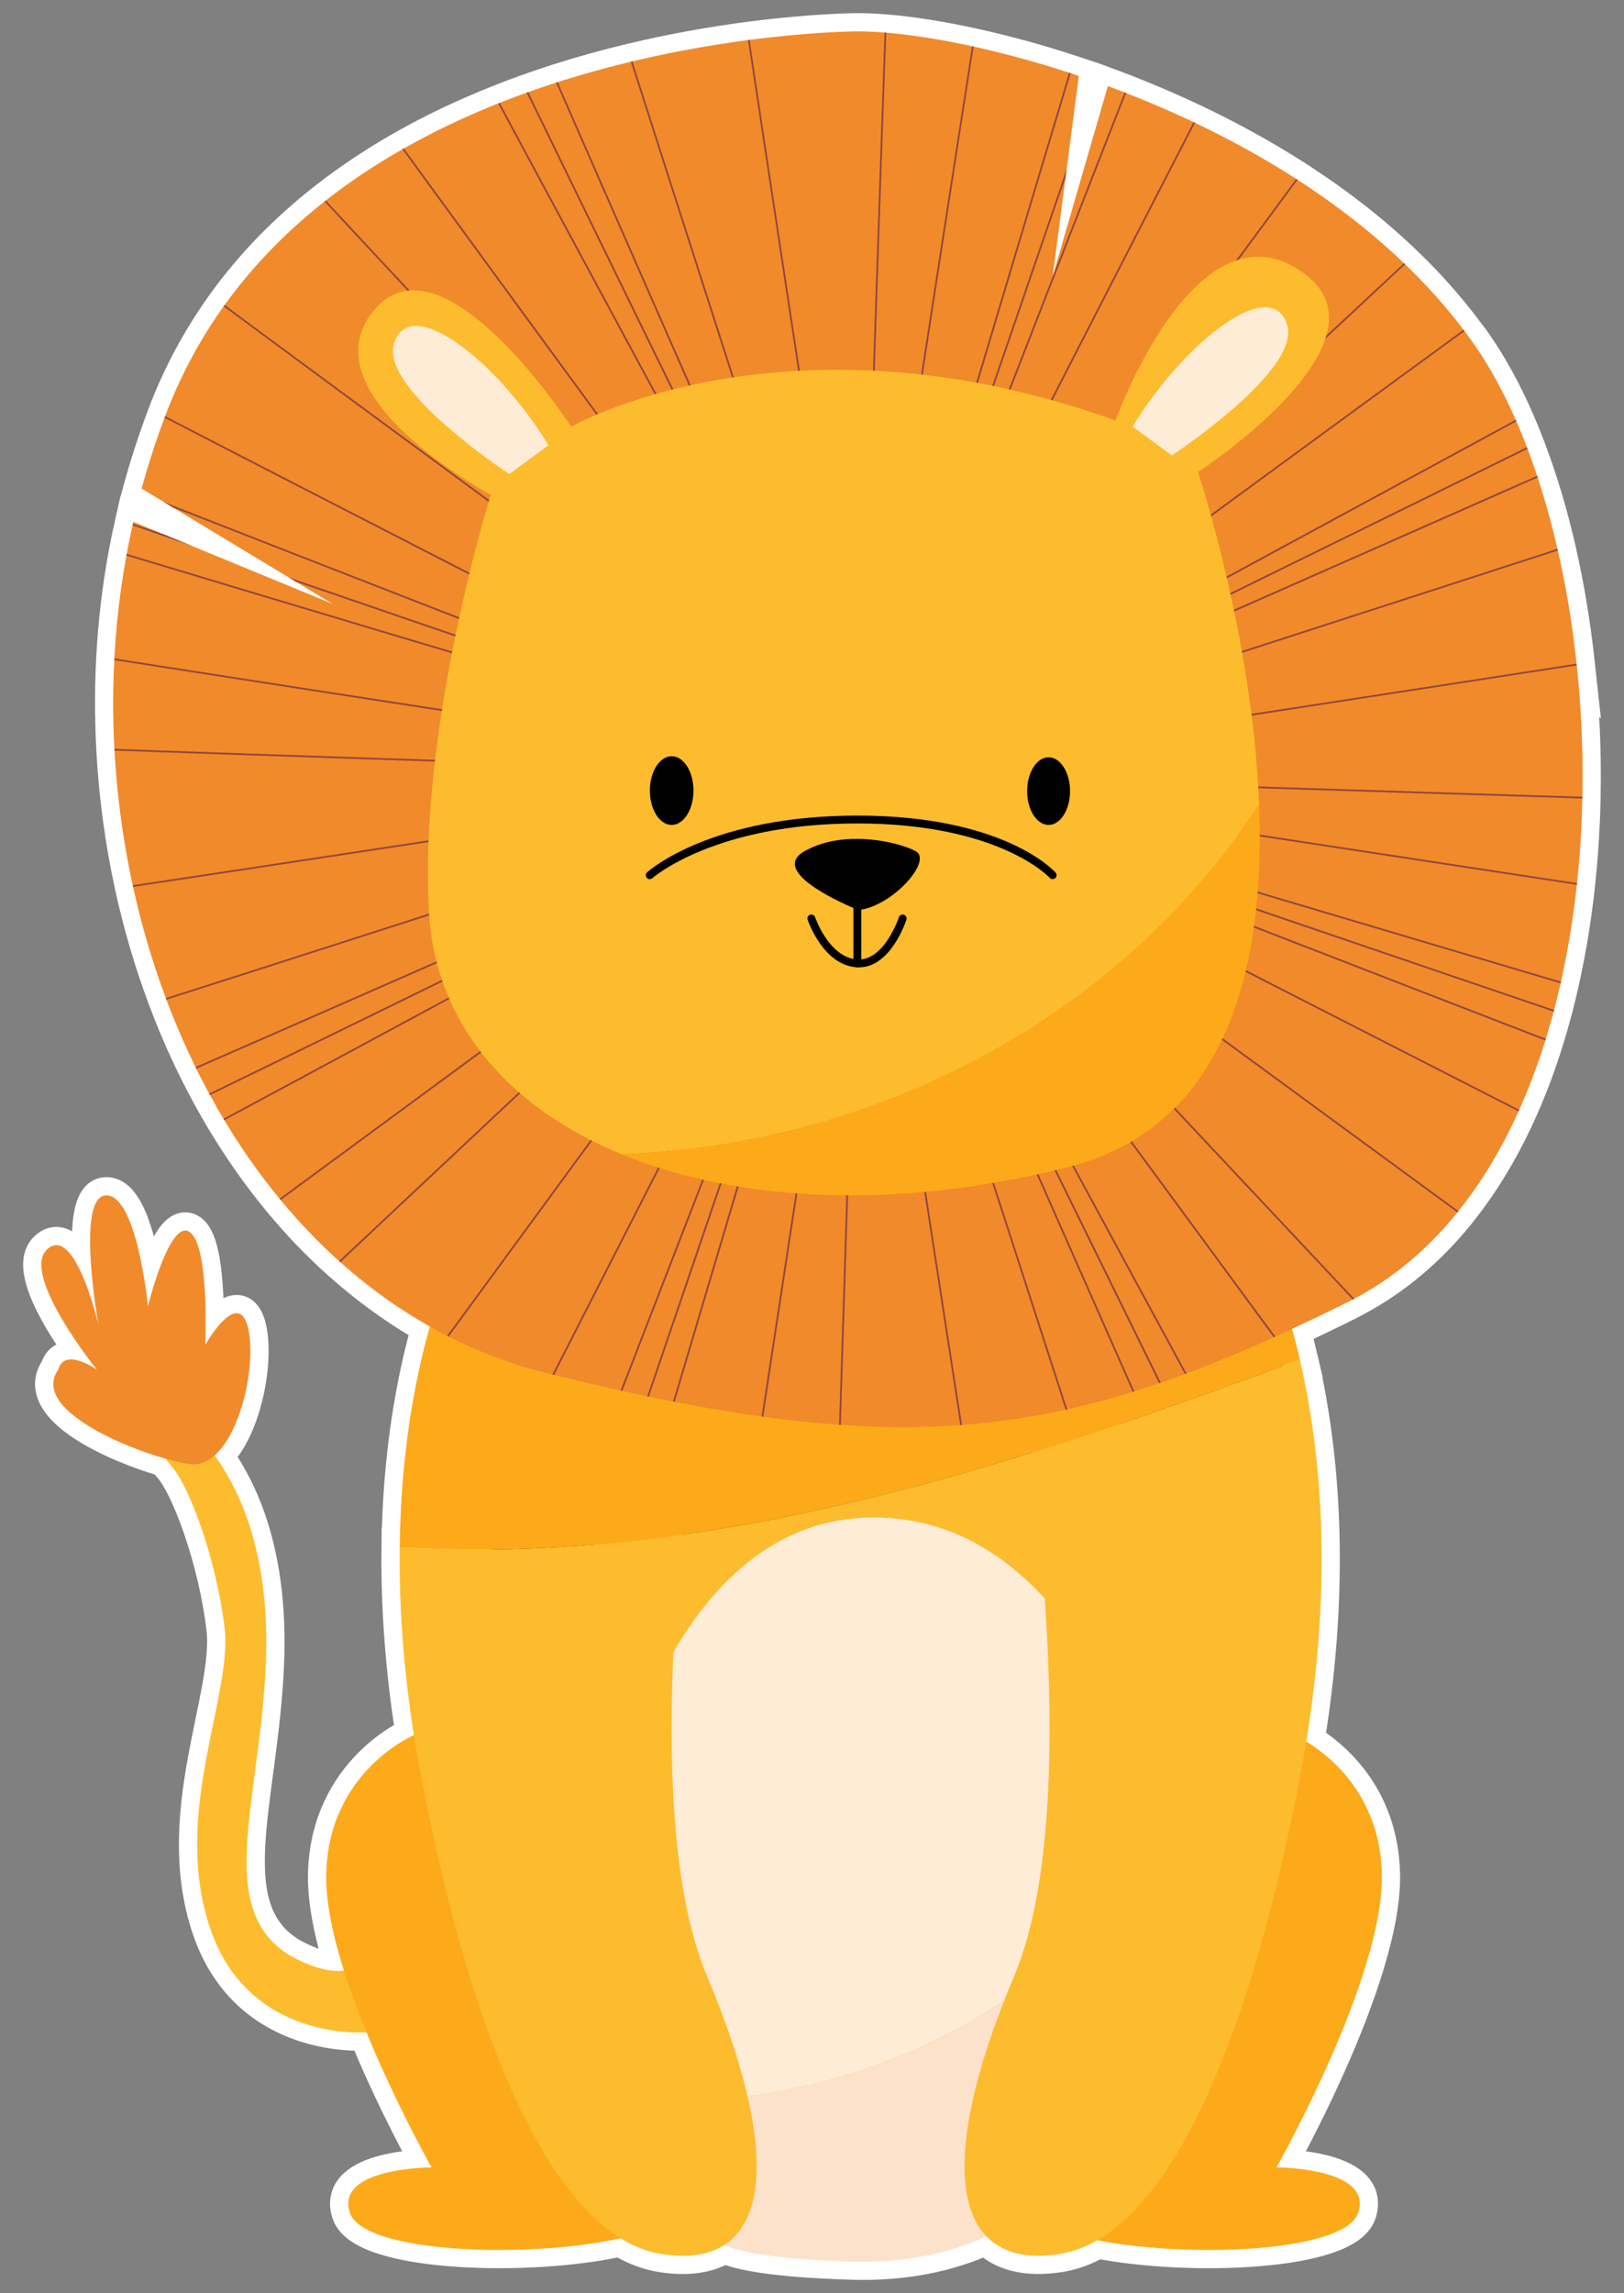<?xml version="1.0" encoding="UTF-8"?>
<svg id="_Слой_1" data-name="Слой 1" xmlns="http://www.w3.org/2000/svg" width="178.125" height="251.446" xmlns:xlink="http://www.w3.org/1999/xlink" viewBox="0 0 178.125 251.446">
  <rect x="0" y="0" width="178.125" height="251.446" fill="#808080" stroke="none"/>
  <defs>
    <clipPath id="clippath">
      <path d="m161.489,37.477c-9.725-13.666-25.58-22.721-39.976-28.033l-6.057,20.887,2.871-22.006c-10.011-3.37-19.01-4.901-24.293-4.885,0,0-60.017.054-75.909,42.159-.997,2.644-1.86,5.306-2.592,7.977l20.932,12.638-21.841-8.995c-8.868,38.737,9.454,84.467,45.478,93.392,39.643,9.822,56.943,7.433,87.679-7.806,32.425-16.078,31.044-80.966,13.708-105.328Z" style="fill: none;"/>
    </clipPath>
    <clipPath id="clippath-1">
      <path d="m161.489,37.477c-9.725-13.666-25.58-22.721-39.976-28.033l-6.057,20.887,2.871-22.006c-10.011-3.37-19.01-4.901-24.293-4.885,0,0-60.017.054-75.909,42.159-.997,2.644-1.86,5.306-2.592,7.977l20.932,12.638-21.841-8.995c-8.868,38.737,9.454,84.467,45.478,93.392,39.643,9.822,56.943,7.433,87.679-7.806,32.425-16.078,31.044-80.966,13.708-105.328Z" style="fill: none;"/>
    </clipPath>
    <clipPath id="clippath-2">
      <path d="m161.489,37.477c-9.725-13.666-25.58-22.721-39.976-28.033l-6.057,20.887,2.871-22.006c-10.011-3.37-19.01-4.901-24.293-4.885,0,0-60.017.054-75.909,42.159-.997,2.644-1.86,5.306-2.592,7.977l20.932,12.638-21.841-8.995c-8.868,38.737,9.454,84.467,45.478,93.392,39.643,9.822,56.943,7.433,87.679-7.806,32.425-16.078,31.044-80.966,13.708-105.328Z" style="fill: none;"/>
    </clipPath>
    <clipPath id="clippath-3">
      <path d="m161.489,37.477c-9.725-13.666-25.58-22.721-39.976-28.033l-6.057,20.887,2.871-22.006c-10.011-3.37-19.01-4.901-24.293-4.885,0,0-60.017.054-75.909,42.159-.997,2.644-1.86,5.306-2.592,7.977l20.932,12.638-21.841-8.995c-8.868,38.737,9.454,84.467,45.478,93.392,39.643,9.822,56.943,7.433,87.679-7.806,32.425-16.078,31.044-80.966,13.708-105.328Z" style="fill: none;"/>
    </clipPath>
    <clipPath id="clippath-4">
      <path d="m161.489,37.477c-9.725-13.666-25.58-22.721-39.976-28.033l-6.057,20.887,2.871-22.006c-10.011-3.37-19.01-4.901-24.293-4.885,0,0-60.017.054-75.909,42.159-.997,2.644-1.86,5.306-2.592,7.977l20.932,12.638-21.841-8.995c-8.868,38.737,9.454,84.467,45.478,93.392,39.643,9.822,56.943,7.433,87.679-7.806,32.425-16.078,31.044-80.966,13.708-105.328Z" style="fill: none;"/>
    </clipPath>
    <clipPath id="clippath-5">
      <path d="m161.489,37.477c-9.725-13.666-25.58-22.721-39.976-28.033l-6.057,20.887,2.871-22.006c-10.011-3.37-19.01-4.901-24.293-4.885,0,0-60.017.054-75.909,42.159-.997,2.644-1.86,5.306-2.592,7.977l20.932,12.638-21.841-8.995c-8.868,38.737,9.454,84.467,45.478,93.392,39.643,9.822,56.943,7.433,87.679-7.806,32.425-16.078,31.044-80.966,13.708-105.328Z" style="fill: none;"/>
    </clipPath>
    <clipPath id="clippath-6">
      <path d="m161.489,37.477c-9.725-13.666-25.58-22.721-39.976-28.033l-6.057,20.887,2.871-22.006c-10.011-3.37-19.01-4.901-24.293-4.885,0,0-60.017.054-75.909,42.159-.997,2.644-1.86,5.306-2.592,7.977l20.932,12.638-21.841-8.995c-8.868,38.737,9.454,84.467,45.478,93.392,39.643,9.822,56.943,7.433,87.679-7.806,32.425-16.078,31.044-80.966,13.708-105.328Z" style="fill: none;"/>
    </clipPath>
    <clipPath id="clippath-7">
      <path d="m161.489,37.477c-9.725-13.666-25.58-22.721-39.976-28.033l-6.057,20.887,2.871-22.006c-10.011-3.37-19.01-4.901-24.293-4.885,0,0-60.017.054-75.909,42.159-.997,2.644-1.86,5.306-2.592,7.977l20.932,12.638-21.841-8.995c-8.868,38.737,9.454,84.467,45.478,93.392,39.643,9.822,56.943,7.433,87.679-7.806,32.425-16.078,31.044-80.966,13.708-105.328Z" style="fill: none;"/>
    </clipPath>
    <clipPath id="clippath-8">
      <path d="m161.489,37.477c-9.725-13.666-25.58-22.721-39.976-28.033l-6.057,20.887,2.871-22.006c-10.011-3.37-19.01-4.901-24.293-4.885,0,0-60.017.054-75.909,42.159-.997,2.644-1.86,5.306-2.592,7.977l20.932,12.638-21.841-8.995c-8.868,38.737,9.454,84.467,45.478,93.392,39.643,9.822,56.943,7.433,87.679-7.806,32.425-16.078,31.044-80.966,13.708-105.328Z" style="fill: none;"/>
    </clipPath>
    <clipPath id="clippath-9">
      <path d="m161.489,37.477c-9.725-13.666-25.58-22.721-39.976-28.033l-6.057,20.887,2.871-22.006c-10.011-3.37-19.01-4.901-24.293-4.885,0,0-60.017.054-75.909,42.159-.997,2.644-1.86,5.306-2.592,7.977l20.932,12.638-21.841-8.995c-8.868,38.737,9.454,84.467,45.478,93.392,39.643,9.822,56.943,7.433,87.679-7.806,32.425-16.078,31.044-80.966,13.708-105.328Z" style="fill: none;"/>
    </clipPath>
    <clipPath id="clippath-10">
      <path d="m161.489,37.477c-9.725-13.666-25.58-22.721-39.976-28.033l-6.057,20.887,2.871-22.006c-10.011-3.37-19.01-4.901-24.293-4.885,0,0-60.017.054-75.909,42.159-.997,2.644-1.86,5.306-2.592,7.977l20.932,12.638-21.841-8.995c-8.868,38.737,9.454,84.467,45.478,93.392,39.643,9.822,56.943,7.433,87.679-7.806,32.425-16.078,31.044-80.966,13.708-105.328Z" style="fill: none;"/>
    </clipPath>
    <clipPath id="clippath-11">
      <path d="m161.489,37.477c-9.725-13.666-25.58-22.721-39.976-28.033l-6.057,20.887,2.871-22.006c-10.011-3.37-19.01-4.901-24.293-4.885,0,0-60.017.054-75.909,42.159-.997,2.644-1.86,5.306-2.592,7.977l20.932,12.638-21.841-8.995c-8.868,38.737,9.454,84.467,45.478,93.392,39.643,9.822,56.943,7.433,87.679-7.806,32.425-16.078,31.044-80.966,13.708-105.328Z" style="fill: none;"/>
    </clipPath>
    <clipPath id="clippath-12">
      <path d="m161.489,37.477c-9.725-13.666-25.58-22.721-39.976-28.033l-6.057,20.887,2.871-22.006c-10.011-3.37-19.01-4.901-24.293-4.885,0,0-60.017.054-75.909,42.159-.997,2.644-1.86,5.306-2.592,7.977l20.932,12.638-21.841-8.995c-8.868,38.737,9.454,84.467,45.478,93.392,39.643,9.822,56.943,7.433,87.679-7.806,32.425-16.078,31.044-80.966,13.708-105.328Z" style="fill: none;"/>
    </clipPath>
    <clipPath id="clippath-13">
      <path d="m161.489,37.477c-9.725-13.666-25.58-22.721-39.976-28.033l-6.057,20.887,2.871-22.006c-10.011-3.37-19.01-4.901-24.293-4.885,0,0-60.017.054-75.909,42.159-.997,2.644-1.86,5.306-2.592,7.977l20.932,12.638-21.841-8.995c-8.868,38.737,9.454,84.467,45.478,93.392,39.643,9.822,56.943,7.433,87.679-7.806,32.425-16.078,31.044-80.966,13.708-105.328Z" style="fill: none;"/>
    </clipPath>
  </defs>
  <path d="m172.946,72.969c-.007-.064-.014-.128-.021-.192-.458-4.276-1.148-8.443-2.052-12.405-.014-.063-.027-.127-.042-.189-.626-2.717-1.355-5.332-2.176-7.823-.02-.061-.041-.123-.061-.184-.334-1.006-.684-1.99-1.048-2.951-.023-.061-.046-.121-.069-.182-.37-.968-.755-1.911-1.155-2.829-.026-.059-.052-.118-.078-.178-1.409-3.204-2.998-6.092-4.753-8.558-.28-.393-.581-.768-.871-1.153-.038-.051-.076-.101-.115-.152-1.934-2.555-4.078-4.944-6.389-7.171-.046-.044-.091-.089-.137-.133-3.571-3.422-7.519-6.461-11.661-9.139-.053-.035-.107-.068-.161-.103-3.599-2.316-7.332-4.36-11.084-6.147-.057-.027-.115-.055-.172-.082-2.469-1.171-4.94-2.233-7.383-3.186-.06-.023-.119-.045-.178-.068-.61-.237-1.22-.476-1.825-.699l-6.053,20.872-.004.015.001-.006,1.418-10.868.124-.948,1.329-10.184c-.298-.1-.592-.194-.888-.291-.061-.02-.121-.04-.182-.059-3.688-1.202-7.219-2.152-10.463-2.865-.062-.014-.124-.028-.186-.041-3.547-.773-6.742-1.263-9.4-1.485-.065-.005-.126-.009-.19-.014-1.089-.087-2.094-.132-2.985-.129,0,0-4.697.005-11.809.932-.063.008-.126.016-.189.025-3.689.487-8.016,1.223-12.666,2.331-.062.015-.124.03-.185.045-2.589.621-5.276,1.359-8.01,2.233-.061.019-.122.039-.183.058-1.011.326-2.028.67-3.048,1.035-.06.022-.121.043-.181.065-.98.352-1.962.723-2.946,1.113-.059.024-.119.047-.178.071-3.477,1.387-6.959,3.013-10.339,4.928-.056.031-.11.065-.166.096-2.896,1.651-5.714,3.515-8.392,5.614-.05.039-.101.077-.15.117-4.059,3.201-7.787,6.951-10.951,11.345-.037.051-.072.104-.109.156-2.546,3.563-4.725,7.542-6.407,11.996-.004.011-.008.023-.012.034-.023.06-.041.121-.064.181-.963,2.573-1.804,5.163-2.517,7.762l2.453,1.481.969.585,12.728,7.684.779.471,4.003,2.417-15.382-6.335-3.024-1.245-3.435-1.415c-.016.07-.028.142-.044.212-.014.062-.025.125-.039.188-.232,1.036-.45,2.076-.643,3.12-.012.063-.025.125-.036.188-.679,3.719-1.113,7.487-1.316,11.27-.003.064-.004.128-.007.191-.167,3.243-.153,6.493.02,9.731.003.064.005.128.009.191.277,4.984.948,9.931,1.998,14.757.013.062.025.125.039.188.918,4.175,2.122,8.253,3.593,12.188.022.06.046.119.069.179.952,2.53,2.017,4.996,3.19,7.387.028.057.056.115.084.172.455.922.927,1.83,1.414,2.728.03.056.061.113.091.169.478.876.971,1.74,1.48,2.591.033.055.066.109.099.164,1.827,3.042,3.846,5.917,6.051,8.596.041.05.082.1.123.149,1.987,2.399,4.119,4.638,6.399,6.687.048.043.098.085.146.128,3.023,2.7,6.291,5.078,9.803,7.056-1.688,5.98-3.191,14.091-3.309,24.244,3.361.193,6.703.258,10.028.216-3.326.042-6.667-.023-10.029-.216-.071,6.128.363,12.997,1.563,20.584-.001-.002-.007-.01-.007-.01,0,0-9.379,3.935-9.615,15.264-.063,3.038.743,6.76,1.951,10.578l-.016-.043s-1.9.565-5.828-1.581c-8.491-5.089-3.361-16.963-2.728-32.059.571-13.585-3.827-20.288-5.618-22.838,2.979-2.636,4.51-9.93,3.712-13.778-1.018-4.895-4.75,1.672-4.75,1.672,0,0,.508-10.855-1.697-12.382-2.204-1.526-4.579,8.142-4.579,8.142,0,0-1.187-12.212-4.58-12.164-3.392.048-.848,14.2-.848,14.2,0,0-2.545-11.026-5.598-8.312s5.428,13.231,5.428,13.231c0,0-3.562-2.544-4.241,0-2.872,4.021,6.3,8.223,11.849,9.778.079.182.192.37.383.569,2.122,2.206,5.13,10.518,6.015,17.981.885,7.463-5.837,20.355-1.592,32.907,4.243,12.546,17.144,11.418,17.154,11.417,3.264,7.973,7.14,14.818,7.14,14.818,0,0-10.612,0-8.962,4.975,1.481,4.464,19.66,5.058,29.687,2.786,1.461.902,2.965,1.496,4.511,1.738,2.859.448,5.153.104,6.854-.985,1.671.77,5.503,1.545,13.962,1.804,5.827.178,10.711-.88,14.807-2.756,1.752,1.821,4.441,2.495,8.01,1.936,1.417-.222,2.799-.734,4.145-1.511,10.196,2,27.188,1.298,28.618-3.012,1.65-4.975-8.962-4.975-8.962-4.975,0,0,11.792-20.808,11.557-32.136-.18-8.672-5.707-13.002-8.295-14.56,2.964-18.111,1.561-32.174-.697-41.893 0-0.0.001-0.0.001-0-.276-1.188-.565-2.302-.86-3.36,1.97-.914,3.985-1.882,6.067-2.915.196-.097.384-.204.577-.305.059-.031.118-.062.176-.093,4.392-2.319,8.147-5.548,11.309-9.458.04-.05.08-.101.12-.151,2.587-3.229,4.775-6.913,6.589-10.926.026-.059.054-.117.08-.175,1.087-2.425,2.039-4.967,2.86-7.6.019-.062.037-.124.056-.186.303-.98.59-1.972.857-2.975.017-.062.035-.123.051-.185.254-.963.488-1.938.71-2.92.014-.063.029-.126.043-.189.773-3.452,1.352-7.008,1.743-10.615.007-.064.013-.128.019-.192.327-3.067.52-6.169.586-9.272.001-.064.004-.129.005-.193.095-4.844-.121-9.688-.618-14.403Z" style="fill: #383532; stroke: #fff; stroke-miterlimit: 10; stroke-width: 4px;"/>
  <g>
    <path d="m40.197,222.85s-12.909,1.134-17.154-11.417c-4.245-12.552,2.477-25.444,1.592-32.907-.885-7.463-3.893-15.775-6.015-17.981-2.122-2.205,3.184-3.513,4.422-1.671,1.239,1.841,6.751,8.457,6.117,23.553-.633,15.096-5.763,26.97,2.728,32.059,3.928,2.146,5.828,1.581,5.828,1.581l2.482,6.783Z" style="fill: #fdbc2d;"/>
    <path d="m45.395,190.268s-9.379,3.935-9.615,15.264c-.236,11.328,11.557,32.136,11.557,32.136,0,0-10.612,0-8.962,4.975,1.651,4.976,24.057,5.146,32.784,1.895,8.726-3.253-25.764-54.27-25.764-54.27Z" style="fill: #fcaa1a;"/>
    <path d="m141.951,190.268s9.38,3.935,9.615,15.264c.235,11.328-11.557,32.136-11.557,32.136,0,0,10.612,0,8.962,4.975-1.652,4.976-24.058,5.146-32.784,1.895-8.726-3.253,25.764-54.27,25.764-54.27Z" style="fill: #fcaa1a;"/>
    <path d="m75.538,244.537s16.76,4.891,38.342-1.555c0,0,5.703-55.103,8.63-86.734-18.796,6.355-37.824,11.481-57.389,13.127l10.417,75.162Z" style="fill: #fdbc2d;"/>
    <path d="m60.103,133.179l5.017,36.197c19.566-1.646,38.593-6.772,57.389-13.127.631-6.817,1.133-12.548,1.421-16.398,1.624-21.713-63.827-6.672-63.827-6.672Z" style="fill: #fcaa1a;"/>
    <path d="m114.722,215.924c4.783-4.22,9.227-8.711,13.417-13.394-2.979-11.141-11.926-36.13-32.272-36.13-26.18,0-31.104,43.197-31.104,43.197l8.242,20.784c15.269.251,30.861-5.41,41.717-14.457Z" style="fill: #ffecd6;"/>
    <path d="m114.722,215.924c-10.856,9.047-26.448,14.708-41.717,14.458l5.534,13.957s-3.781,3.076,14.852,3.647c34.081,1.044,35.968-40.197,35.968-40.197,0,0-.366-2.063-1.221-5.258-4.189,4.682-8.633,9.173-13.416,13.393Z" style="fill: #fce2ca;"/>
    <path d="m43.839,169.694c-.083,7.181.517,15.368,2.245,24.55,5.69,30.251,14.934,51.113,26.491,52.923s13.916-9.273,4.953-30.532c-4.892-11.604-4.303-32.111-2.759-48.345-10.161,1.432-20.456,2.005-30.93,1.404Z" style="fill: #fdbc2d;"/>
    <path d="m52.056,133.179s-7.939,12.628-8.216,36.515c10.474.601,20.769.028,30.93-1.404,1.285-13.508,3.231-24.058,3.231-24.058l-25.945-11.053Z" style="fill: #fcaa1a;"/>
    <path d="m111.254,216.634c-8.963,21.259-6.603,32.342,4.953,30.532,11.557-1.81,20.802-22.672,26.492-52.923,3.705-19.699,2.266-34.868-.126-45.165-9.8,3.642-19.634,7.17-29.545,10.257,2.087,16.807,4.077,43.42-1.774,57.299Z" style="fill: #fdbc2d;"/>
    <path d="m110.782,144.232s1.137,6.167,2.247,15.104c9.911-3.088,19.745-6.615,29.545-10.257-2.431-10.469-5.847-15.899-5.847-15.899l-25.945,11.052Z" style="fill: #fcaa1a;"/>
    <path d="m161.489,37.477c-9.725-13.666-25.58-22.721-39.976-28.033l-6.057,20.887,2.871-22.006c-10.011-3.37-19.01-4.901-24.293-4.885,0,0-60.017.054-75.909,42.159-.997,2.644-1.86,5.306-2.592,7.977l20.932,12.638-21.841-8.995c-8.868,38.737,9.454,84.467,45.478,93.392,39.643,9.822,56.943,7.433,87.679-7.806,32.425-16.078,31.044-80.966,13.708-105.328Z" style="fill: #f18a2b;"/>
    <g>
      <g style="clip-path: url(#clippath);">
        <g>
          <path d="m193.785,100.2c-8.058-1.227-197.361-30.031-198.502-30.632l.09-.17-.045.085.042-.086c1.588.659,196.475,30.314,198.444,30.613l-.029.19Z" style="fill: #90473f;"/>
          <path d="m153.829,165.847C148.999,159.282,35.508,5.056,35.127,3.825l.183-.06c.657,1.589,117.494,160.364,118.674,161.968l-.155.114Z" style="fill: #90473f;"/>
        </g>
      </g>
      <g style="clip-path: url(#clippath-1);">
        <g>
          <path d="m79.347,184.043l-.191-.029c1.227-8.058,30.032-197.36,30.633-198.502l.17.09-.085-.045.086.042c-.659,1.588-30.314,196.476-30.613,198.444Z" style="fill: #90473f;"/>
          <path d="m13.623,144.215l-.114-.155c6.565-4.831,160.791-118.321,162.022-118.702l.057.183-.029-.092.032.091c-1.589.657-160.364,117.495-161.968,118.675Z" style="fill: #90473f;"/>
        </g>
      </g>
      <g style="clip-path: url(#clippath-2);">
        <g>
          <path d="m194.915,88.234c-8.147-.255-199.535-6.235-200.74-6.695l.066-.181c1.656.465,198.69,6.621,200.68,6.684l-.006.192Z" style="fill: #90473f;"/>
          <path d="m163.089,158.185C157.508,152.245,26.405,12.683,25.878,11.506l.174-.081c.842,1.498,135.813,145.178,137.176,146.628l-.139.132Z" style="fill: #90473f;"/>
        </g>
      </g>
      <g style="clip-path: url(#clippath-3);">
        <g>
          <path d="m91.314,185.151l-.192-.006c.255-8.147,6.236-199.536,6.695-200.74l.18.069-.09-.035.091.032c-.465,1.654-6.622,198.69-6.684,200.68Z" style="fill: #90473f;"/>
          <path d="m21.302,153.46l-.132-.14c5.94-5.581,145.502-136.684,146.679-137.211l.081.174c-1.497.842-145.177,135.813-146.628,137.177Z" style="fill: #90473f;"/>
        </g>
      </g>
      <g style="clip-path: url(#clippath-4);">
        <g>
          <path d="m-4.691,100.042c-.011,0-.019-.001-.024-.002l.035-.189-.017.095.014-.095c.004.001.01.001.017.001,2.67,0,196.512-30,198.474-30.305l.03.19c-8.023,1.242-195.786,30.305-198.529,30.305Z" style="fill: #90473f;"/>
          <path d="m175.409,144.344C168.832,139.53,14.316,26.435,13.582,25.375l.156-.112c1.103,1.318,160.177,117.75,161.784,118.926l-.114.155Z" style="fill: #90473f;"/>
        </g>
      </g>
      <g style="clip-path: url(#clippath-5);">
        <g>
          <path d="m109.621,184.069c-1.248-8.055-30.535-197.284-30.305-198.552l.19.031c-.153,1.711,30,196.523,30.305,198.491l-.19.03Z" style="fill: #90473f;"/>
          <path d="m35.167,165.753l-.155-.114C39.827,159.062,152.922,4.546,153.982,3.813l.11.158-.055-.079.057.077c-1.319,1.102-117.75,160.177-118.926,161.784Z" style="fill: #90473f;"/>
        </g>
      </g>
      <g style="clip-path: url(#clippath-6);">
        <g>
          <path d="m-1.018,115.659h-.001l.002-.096-.002-.096c1.716-.122,189.238-60.92,191.132-61.534l.059.183C182.422,56.629.359,115.659-1.018,115.659Z" style="fill: #90473f;"/>
          <path d="m183.862,130.707C176.601,127.002,6.043,39.963,5.152,39.033l.138-.134-.069.067.067-.069c1.3,1.127,176.888,90.734,178.661,91.639l-.087.171Z" style="fill: #90473f;"/>
        </g>
      </g>
      <g style="clip-path: url(#clippath-7);">
        <g>
          <path d="m125.242,180.403c-2.514-7.753-61.569-189.901-61.544-191.191l.096.002.096-.001c.123,1.715,60.921,189.237,61.535,191.132l-.183.058Z" style="fill: #90473f;"/>
          <path d="m48.821,174.18l-.171-.087c3.704-7.26,90.745-177.817,91.674-178.71l.134.138-.067-.069.069.067c-1.126,1.298-90.734,176.887-91.639,178.661Z" style="fill: #90473f;"/>
        </g>
      </g>
      <g style="clip-path: url(#clippath-8);">
        <g>
          <path d="m6.218,132.583l-.035-.189c1.665-.433,174.942-94.429,176.692-95.379l.092.17c-7.164,3.886-175.476,95.189-176.749,95.398Z" style="fill: #90473f;"/>
          <path d="m190.742,113.64C182.927,111.322-.649,56.869-1.698,56.118l.11-.158c1.483.869,190.475,56.929,192.384,57.495l-.055.185Z" style="fill: #90473f;"/>
        </g>
      </g>
      <g style="clip-path: url(#clippath-9);">
        <g>
          <path d="m142.173,173.199C138.286,166.034,46.983-2.277,46.773-3.55l.189-.032-.095.016.094-.019c.434,1.664,94.431,174.941,95.381,176.692l-.169.092Z" style="fill: #90473f;"/>
          <path d="m65.9,181.026l-.185-.054c2.318-7.815,56.772-191.392,57.523-192.439l.158.11c-.869,1.482-56.93,190.474-57.496,192.383Z" style="fill: #90473f;"/>
        </g>
      </g>
      <g style="clip-path: url(#clippath-10);">
        <g>
          <path d="m2.655,125.309l-.017-.193.008.096-.011-.095c1.693-.298,181.982-80.026,183.803-80.831l.078.176C179.062,47.759,3.941,125.201,2.655,125.309Z" style="fill: #90473f;"/>
          <path d="m188.102,121.296C180.5,118.357,1.909,49.287.925,48.453l.122-.149c1.408.988,185.268,72.094,187.125,72.813l-.07.179Z" style="fill: #90473f;"/>
        </g>
      </g>
      <g style="clip-path: url(#clippath-11);">
        <g>
          <path d="m134.894,176.748C131.599,169.293,54.154-5.829,54.048-7.114l.192-.017-.096.008.095-.011c.298,1.694,80.026,181.982,80.831,183.803l-.176.079Z" style="fill: #90473f;"/>
          <path d="m58.239,178.403l-.179-.069c2.939-7.602,72.01-186.194,72.843-187.178l.149.122c-.987,1.408-72.094,185.268-72.813,187.125Z" style="fill: #90473f;"/>
        </g>
      </g>
      <g style="clip-path: url(#clippath-12);">
        <g>
          <path d="m4.388,129.029l-.024-.191.012.095-.015-.095c1.68-.367,178.561-87.392,180.347-88.272l.086.173c-7.314,3.6-179.127,88.132-180.406,88.29Z" style="fill: #90473f;"/>
          <path d="m189.516,117.445C181.799,114.818.535,53.101-.481,52.309l.116-.153c1.448.928,188.057,64.466,189.943,65.108l-.062.181Z" style="fill: #90473f;"/>
        </g>
      </g>
      <g style="clip-path: url(#clippath-13);">
        <g>
          <path d="m138.617,175.024C135.018,167.71,50.486-4.103,50.328-5.381l.191-.024-.095.012.095-.015c.367,1.679,87.392,178.561,88.272,180.347l-.174.085Z" style="fill: #90473f;"/>
          <path d="m62.093,179.809l-.182-.062c2.627-7.716,64.344-188.98,65.136-189.997l.152.119-.076-.059.077.056c-.928,1.447-64.465,188.058-65.107,189.943Z" style="fill: #90473f;"/>
        </g>
      </g>
    </g>
    <path d="m138.101,88.171c-.727-18.549-6.7-36.411-6.7-36.411,0,0,22.617-14.701,11.082-22.164s-20.129,16.51-20.129,16.51c-35.96-12.891-59.707.679-59.707.679,0,0-14.249-21.939-21.712-12.665-7.463,9.272,12.891,20.128,12.891,20.128,0,0-7.916,25.267-6.785,45.685.683,12.33,8.742,21.525,21.083,26.617,28.28-.935,55.236-15.408,69.977-38.379Z" style="fill: #fdbc2d;"/>
    <path d="m68.126,126.55c12.849,5.302,30.339,6.157,49.028,1.428,17.713-4.483,21.629-22.446,20.948-39.807-14.741,22.971-41.697,37.444-69.976,38.379Z" style="fill: #fcaa1a;"/>
    <path d="m55.862,51.985s-14.107-9.245-12.665-14.248c1.652-5.736,11.307,1.809,16.962,11.082l-4.297,3.166Z" style="fill: #ffecd6;"/>
    <path d="m128.522,49.94s14.107-9.245,12.666-14.249c-1.653-5.735-11.309,1.81-16.963,11.082l4.297,3.167Z" style="fill: #ffecd6;"/>
    <path d="m94.338,99.874s-.198-.076-.528-.216c-2.065-.875-9.308-4.194-5.579-6.315,4.326-2.46,10.347-1.018,12.213,0,1.866,1.018-2.517,6.038-6.304,6.454h0"/>
    <path d="m94.204,106.078c-.092,0-.185-.004-.28-.011-3.636-.272-5.27-5.011-5.339-5.213-.076-.226.046-.47.272-.546.223-.077.47.045.546.271.015.044,1.52,4.397,4.585,4.627,2.984.235,4.588-4.572,4.603-4.621.073-.227.316-.354.543-.28.227.072.353.316.28.543-.069.219-1.712,5.23-5.21,5.23Z"/>
    <path d="m71.269,96.404c-.118,0-.235-.048-.321-.142-.159-.177-.145-.45.032-.61.282-.253,7.079-6.217,23.055-6.217,16.003,0,21.517,5.996,21.744,6.251.159.178.142.45-.035.609s-.451.142-.609-.034c-.054-.06-5.532-5.963-21.1-5.963-15.647,0-22.41,5.936-22.476,5.996-.083.074-.187.11-.29.11Z"/>
    <path d="m117.365,86.752c0,2.047-1.055,3.708-2.354,3.708-1.298,0-2.353-1.661-2.353-3.708,0-2.05,1.055-3.71,2.353-3.71,1.299,0,2.354,1.66,2.354,3.71Z"/>
    <path d="m76.061,86.693c0,2.08-1.071,3.767-2.39,3.767-1.32,0-2.392-1.687-2.392-3.767s1.072-3.768,2.392-3.768c1.319-.001,2.39,1.687,2.39,3.768Z"/>
    <path d="m20.806,160.545c-4.396-.594-17.81-5.597-14.418-10.347.679-2.544,4.241,0,4.241,0,0,0-8.481-10.517-5.428-13.231,3.053-2.714,5.598,8.312,5.598,8.312,0,0-2.544-14.152.848-14.2,3.393-.048,4.58,12.164,4.58,12.164,0,0,2.375-9.668,4.579-8.142,2.205,1.527,1.697,12.382,1.697,12.382,0,0,3.732-6.567,4.75-1.672,1.016,4.895-1.737,15.371-6.447,14.734Z" style="fill: #f18a2b;"/>
    <path d="m94.035,106.068c-.238,0-.431-.193-.431-.431v-7.926c0-.238.193-.431.431-.431s.431.193.431.431v7.925c0,.239-.193.432-.431.432Z"/>
  </g>
</svg>